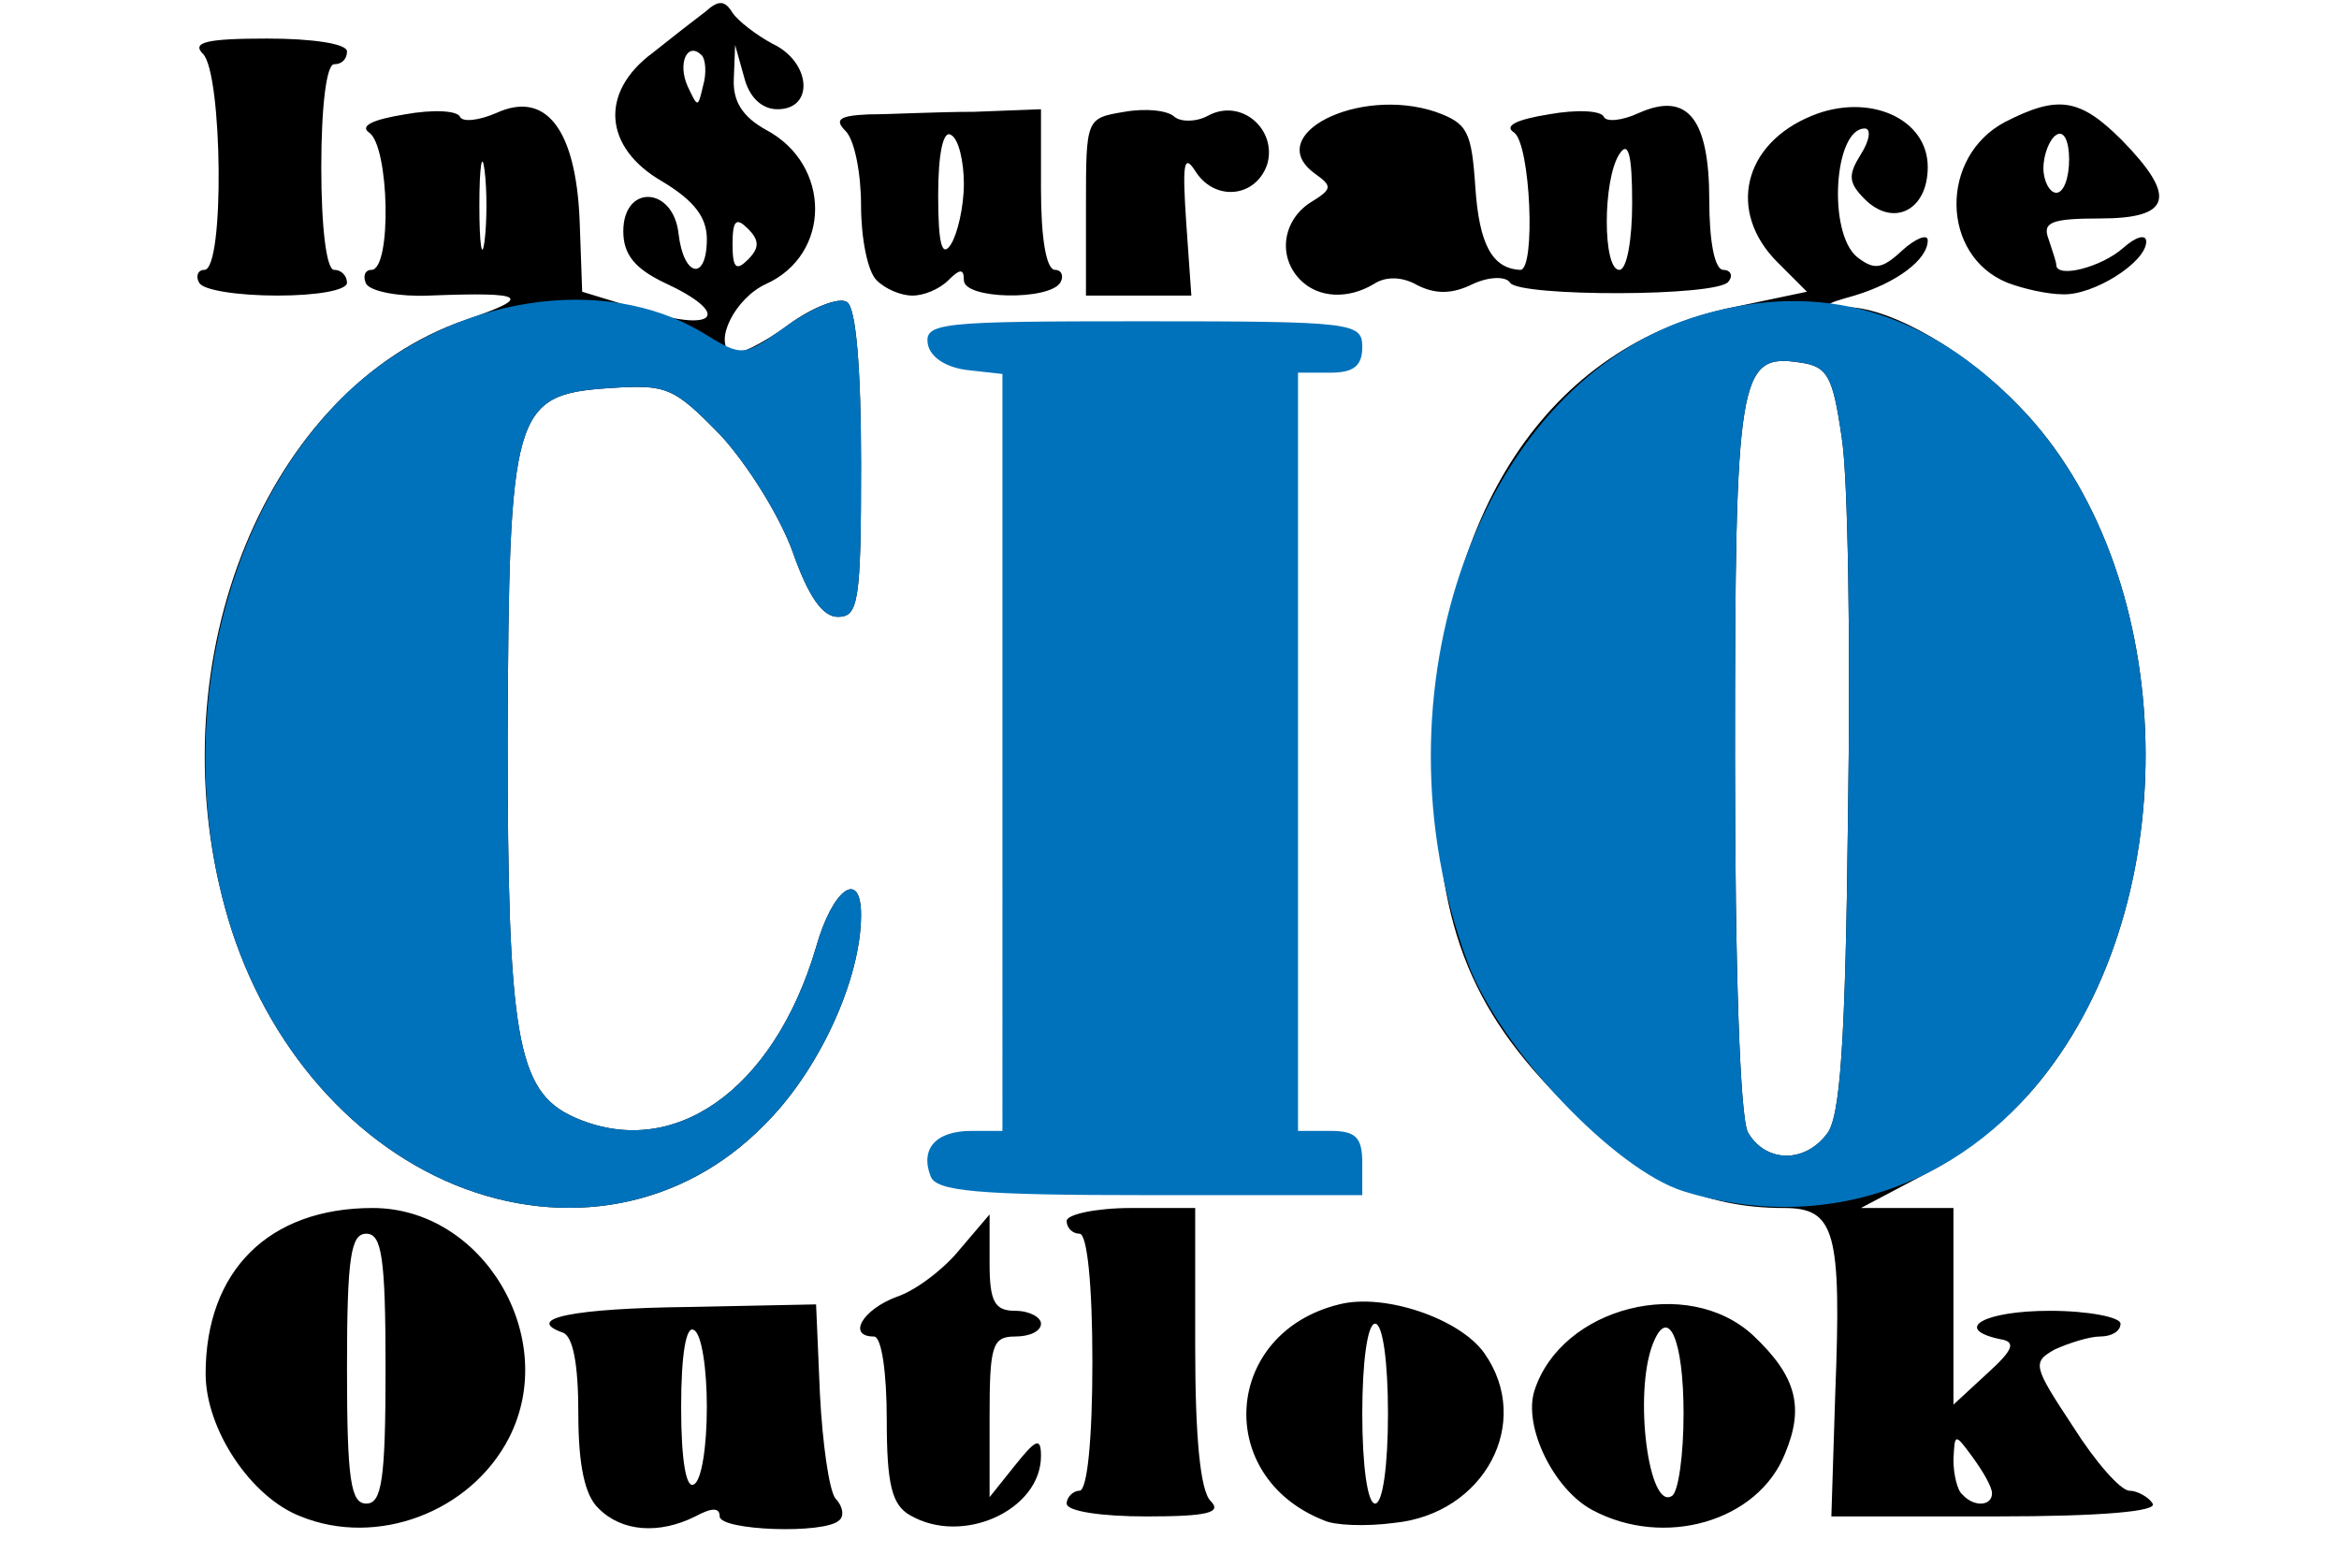 <svg xmlns="http://www.w3.org/2000/svg" viewBox="0 0 1820 1220"><path d="M234 1180c-39-15-74-68-74-111 0-80 49-129 130-129 86 0 146 101 106 179-30 58-103 85-162 61zm66-115c0-87-3-105-15-105s-15 18-15 105 3 105 15 105 15-18 15-105zm166 109c-11-10-16-34-16-74 0-38-4-60-12-63-31-11 8-19 99-20l98-2 3 70c2 38 7 74 12 81 6 6 7 14 3 17-11 11-93 8-93-3 0-7-6-7-19 0-28 14-57 12-75-6zm84-79c0-30-4-57-10-60-6-4-10 18-10 60s4 64 10 60c6-3 10-30 10-60zm158 84c-14-8-18-24-18-74 0-37-4-65-10-65-21 0-9-21 18-31 15-5 37-22 49-37l23-27v38c0 30 4 37 20 37 11 0 20 5 20 10 0 6-9 10-20 10-18 0-20 7-20 63v62l20-25c16-20 20-22 20-7 0 42-61 70-102 46zm322 4c-86-34-78-146 12-168 35-9 94 11 113 38 38 54 0 125-70 132-22 3-47 2-55-2zm50-83c0-40-4-70-10-70s-10 30-10 70 4 70 10 70 10-30 10-70zm159 75c-30-16-54-65-45-93 21-65 119-90 170-43 34 32 40 56 25 92-21 53-94 74-150 44zm71-75c0-58-12-85-24-54-15 39-3 130 15 118 5-3 9-32 9-64zm-480 70c0-5 5-10 10-10 6 0 10-40 10-100s-4-100-10-100c-5 0-10-4-10-10 0-5 23-10 50-10h50v108c0 71 4 112 12 120 9 9-2 12-50 12-35 0-62-4-62-10z"/><path d="M1428 1085c5-127 0-145-40-145-63 0-112-23-169-80-77-76-102-143-102-270 0-189 88-322 232-351l57-12-23-23c-39-39-27-92 27-114 44-18 90 2 90 40 0 34-27 47-49 25-13-13-13-19-3-35 7-11 8-20 3-20-24 0-29 81-6 100 13 10 19 10 35-5 11-10 20-13 20-8 0 15-24 33-57 43-25 7-25 8-5 9 35 1 93 35 134 78 121 125 131 373 21 517-24 32-58 60-92 78l-53 28h72v153l26-24c21-19 23-25 10-27-37-8-12-22 39-22 30 0 55 5 55 10 0 6-7 10-16 10-8 0-24 5-35 10-18 10-17 13 14 60 17 27 37 50 44 50 6 0 15 5 18 10 4 6-39 10-122 10h-128l3-95zm122 77c0-5-7-17-15-28-14-19-14-19-15 2 0 11 3 24 7 27 9 10 23 9 23-1zm-129-279c11-12 15-70 17-252 2-130 0-261-5-291-7-48-11-55-33-58-47-7-50 10-50 306 0 169 4 281 10 293 13 23 43 25 61 2zM354 922c-85-35-152-116-179-216-53-194 33-404 187-457 53-18 48-22-28-19-23 1-45-3-49-9-3-6-1-11 4-11 16 0 14-97-2-107-7-5 3-10 28-14 22-4 41-3 43 2 2 4 14 3 28-3 39-18 62 13 65 83l2 56 49 15c56 17 67 2 15-22-23-11-32-22-32-40 0-37 39-35 43 2 4 34 22 37 22 4 0-17-10-30-35-45-45-26-49-69-7-100 15-12 33-26 41-32 10-9 15-9 21 1 4 6 18 17 31 24 30 14 33 51 4 51-12 0-22-9-26-25l-7-25-1 26c-1 18 7 30 25 40 51 27 51 97 0 120-24 11-41 45-27 54 4 2 24-7 44-22 19-14 40-22 46-18 7 4 11 51 11 126 0 107-2 119-18 119-12 0-23-16-35-50-10-28-35-68-56-91-37-38-42-40-87-37-75 5-78 18-79 273 0 230 7 274 51 294 77 35 156-20 189-132 13-46 35-61 35-25 0 50-33 122-76 164-63 64-154 81-240 46zm23-790c-2-15-4-2-4 28s2 43 4 28c2-16 2-40 0-56zm205 46c-9-9-12-7-12 12s3 21 12 12 9-15 0-24zM546 43c-11-11-19 6-11 24 8 17 8 17 12 0 3-10 2-21-1-24z"/><path d="M155 220c-3-5-1-10 4-10 16 0 14-153-1-168-9-9 2-12 50-12 35 0 62 4 62 10s-4 10-10 10-10 33-10 80 4 80 10 80 10 5 10 10c0 6-24 10-54 10s-58-4-61-10zm527-2c-7-7-12-33-12-58s-5-51-12-58c-9-9-5-12 18-13 16 0 53-2 82-2l52-2v62c0 38 4 63 11 63 5 0 7 5 4 10-9 14-75 13-75-2 0-9-3-9-12 0-7 7-19 12-28 12s-21-5-28-12zm68-75c0-17-4-35-10-38-6-4-10 14-10 47 0 38 3 49 10 38 5-8 10-29 10-47zm95 18c0-69 0-69 30-74 17-3 34-1 39 4 5 4 17 4 26-1 26-14 54 11 46 38-9 26-41 29-56 5-9-14-10-5-7 40l4 57h-82v-69zm167 57c-18-18-14-46 7-60 18-11 18-13 4-23-41-30 34-68 94-48 25 9 28 15 31 59s13 63 35 64c12 0 8-98-5-107-8-5 2-10 27-14 22-4 41-3 43 2 2 4 14 3 27-3 38-17 55 4 55 68 0 31 4 54 11 54 5 0 8 4 4 9-7 12-163 12-170 1-3-5-16-5-29 1-16 8-29 8-43 1-12-7-25-7-34-1-20 12-43 11-57-3zm258-60c0-38-3-49-10-38-13 20-13 90 0 90 6 0 10-24 10-52zm292 62c-52-21-53-98-2-125 41-21 58-19 91 14 43 44 39 61-17 61-38 0-45 3-40 16 3 9 6 18 6 20 0 11 35 2 52-13 10-9 18-11 18-5 0 16-41 42-65 41-11 0-30-4-43-9zm48-96c0-14-4-23-10-19-5 3-10 15-10 26 0 10 5 19 10 19 6 0 10-12 10-26z"/><path fill="#0072bb" d="M354 922c-85-35-152-116-179-216-40-148 1-313 99-404 78-71 195-90 273-43 31 19 31 19 66-6 20-14 40-22 46-18 7 4 11 51 11 126 0 107-2 119-18 119-12 0-23-16-35-50-10-28-35-68-56-91-37-38-42-40-87-37-75 5-78 18-79 273 0 230 7 274 51 294 77 35 156-20 189-132 13-46 35-61 35-25 0 50-33 122-76 164-63 64-154 81-240 46zm956 5c-54-17-143-111-168-178-78-210 10-454 182-504 93-27 176-3 248 72 121 125 131 373 21 517-69 91-177 126-283 93zm111-44c11-12 15-70 17-252 2-130 0-261-5-291-7-48-11-55-33-58-47-7-50 10-50 306 0 169 4 281 10 293 13 23 43 25 61 2zm-697 32c-8-21 4-35 32-35h24V291l-27-3c-17-2-29-10-31-20-3-17 10-18 167-18 164 0 171 1 171 20 0 15-7 20-25 20h-25v590h25c20 0 25 5 25 25v25H895c-136 0-167-3-171-15z"/></svg>